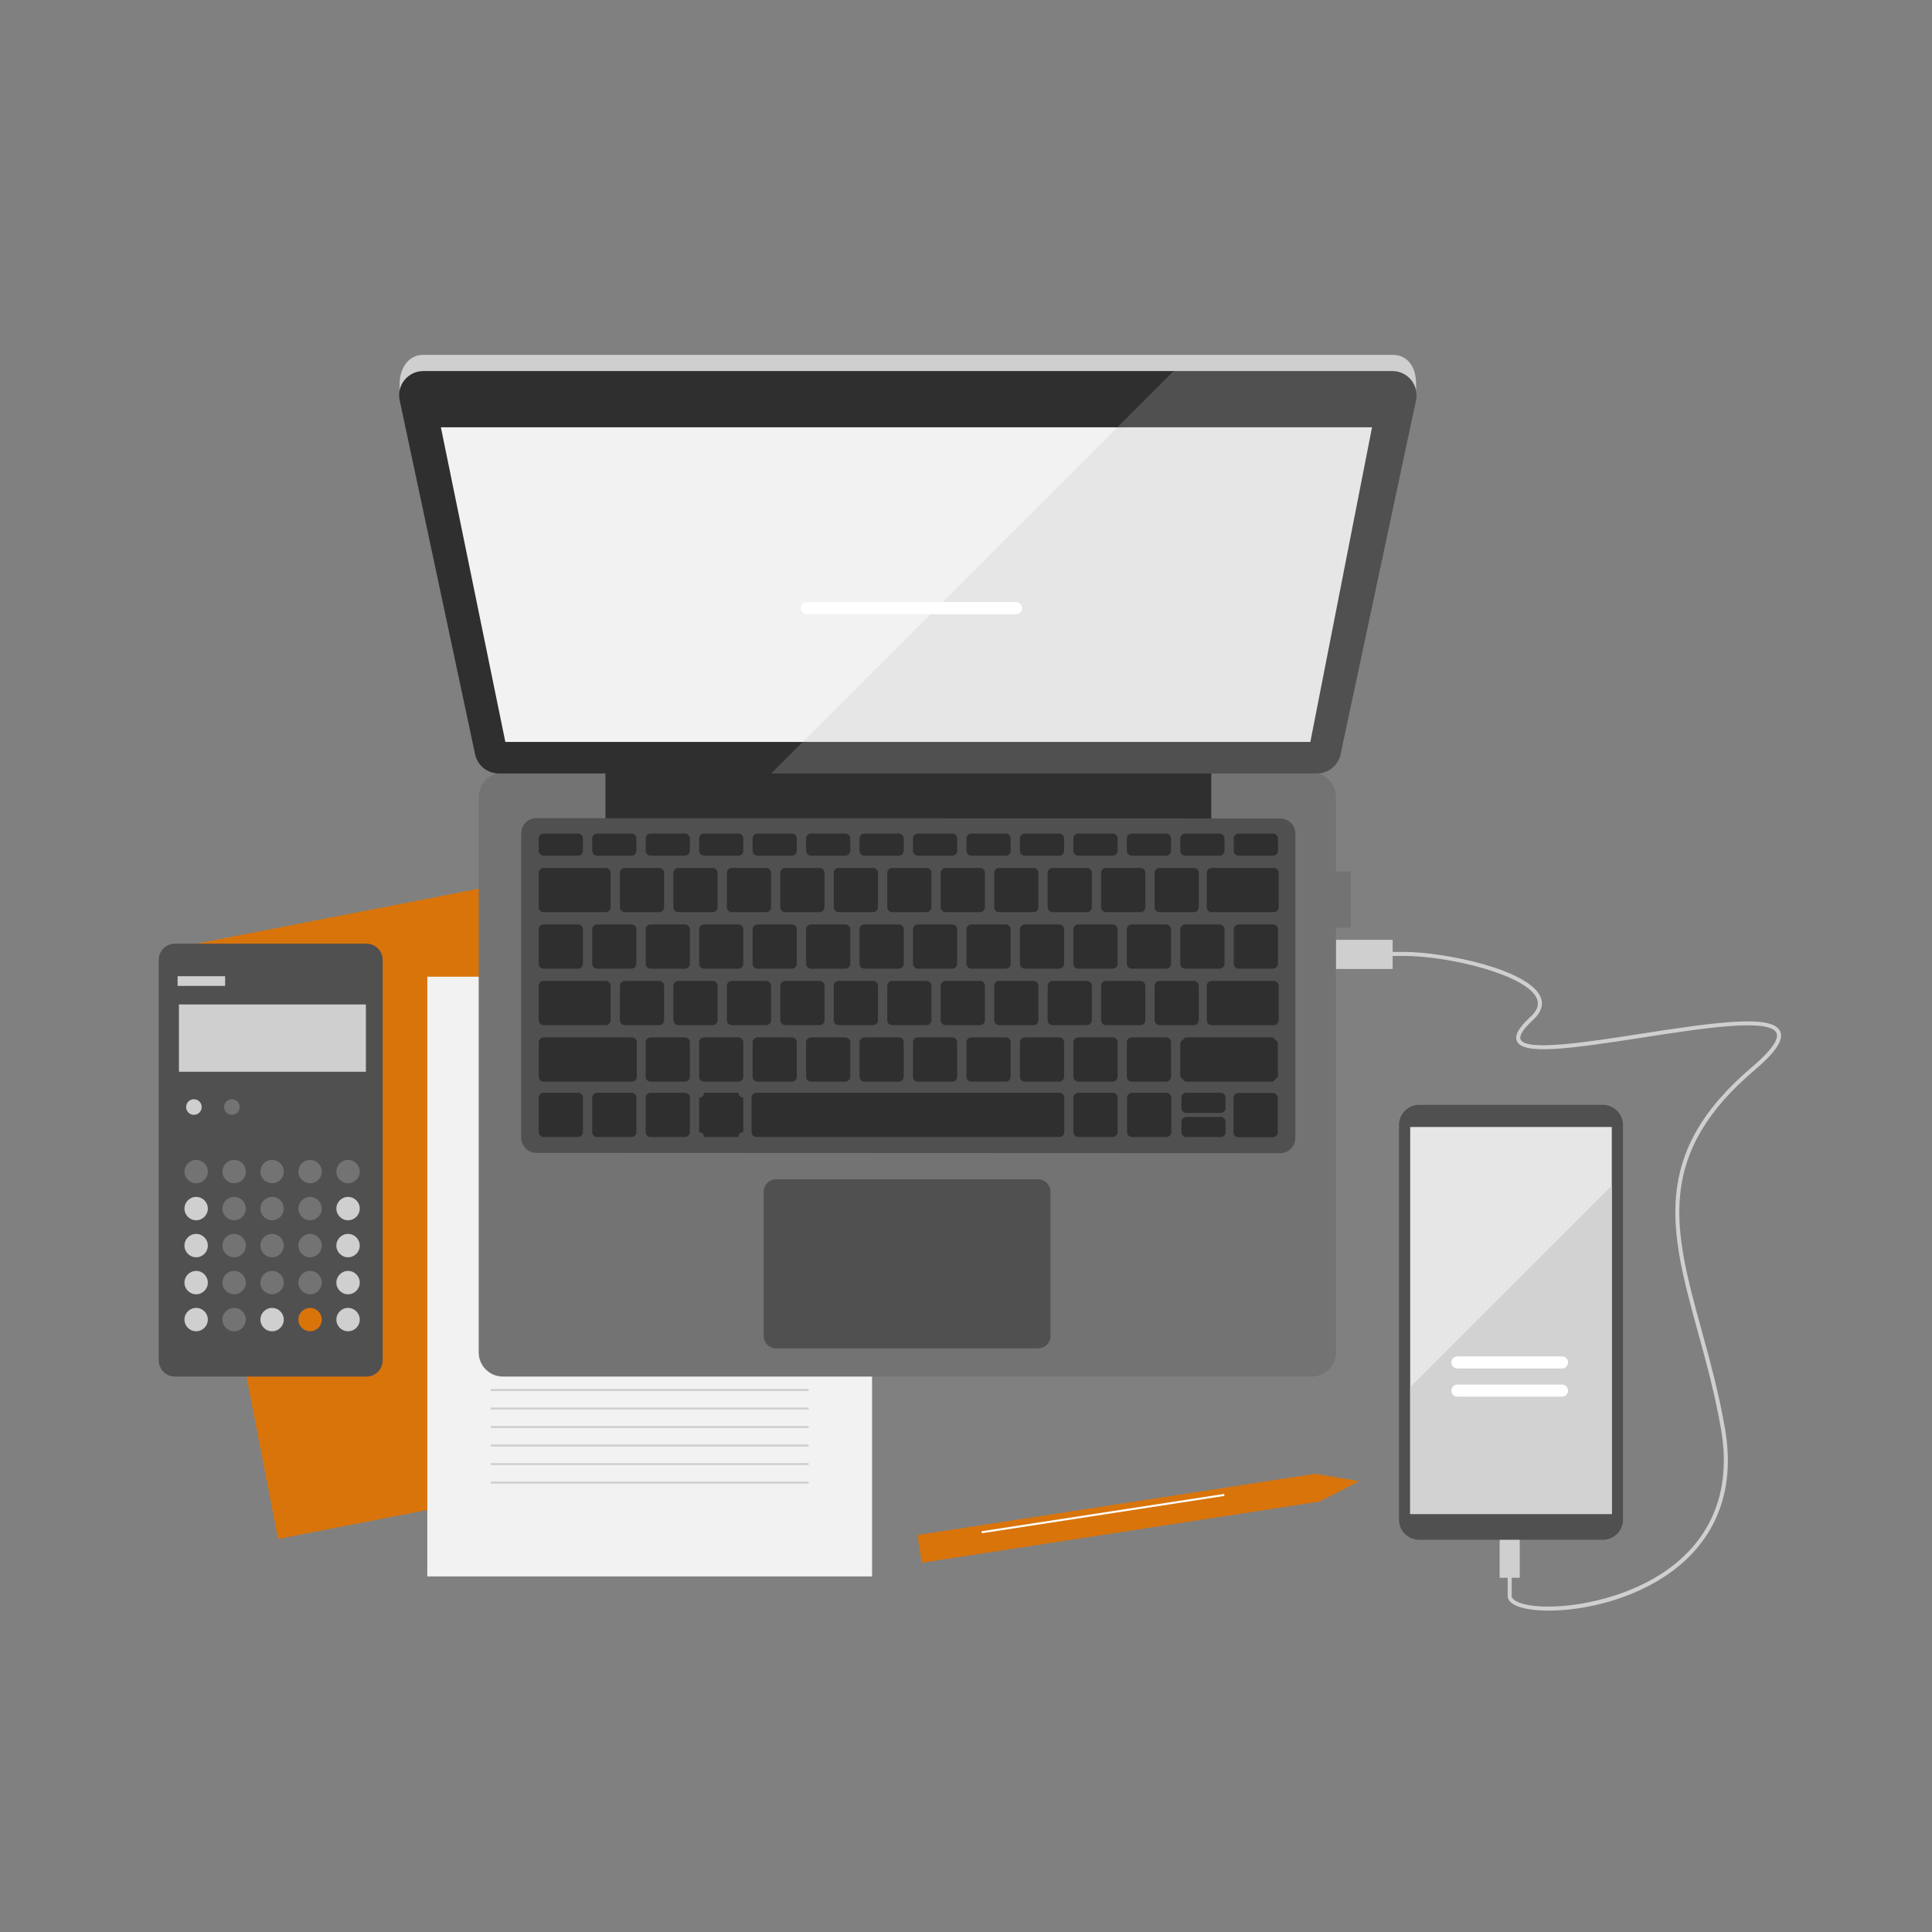 <svg viewBox="0 0 960 960" xmlns="http://www.w3.org/2000/svg" xmlns:xlink="http://www.w3.org/1999/xlink" id="03356d39-3900-4640-a442-bed52bcb415d" overflow="hidden"><rect x="0" y="0" width="960" height="960" fill="#808080" stroke="none"/><style>
.MsftOfcThm_Accent4_Fill_v2 {
 fill:#D9740B; 
}
</style>
<rect x="107.791" y="447.931" width="221" height="298" class="MsftOfcThm_Accent4_Fill_v2" fill="#D9740B" transform="matrix(0.982 -0.191 0.191 0.982 -110.16 52.783)"/><g><rect x="212.329" y="485.317" width="221" height="298" class="st1" fill="#F2F2F2"/><path d="M401.829 737.192 243.829 737.192 243.829 736.192 401.829 736.192 401.829 737.192ZM401.829 726.992 243.829 726.992 243.829 727.992 401.829 727.992 401.829 726.992ZM401.829 717.792 243.829 717.792 243.829 718.792 401.829 718.792 401.829 717.792ZM401.829 708.592 243.829 708.592 243.829 709.592 401.829 709.592 401.829 708.592ZM401.829 699.392 243.829 699.392 243.829 700.392 401.829 700.392 401.829 699.392ZM401.829 690.192 243.829 690.192 243.829 691.192 401.829 691.192 401.829 690.192ZM401.829 680.992 243.829 680.992 243.829 681.992 401.829 681.992 401.829 680.992ZM401.829 671.792 243.829 671.792 243.829 672.792 401.829 672.792 401.829 671.792ZM401.829 662.592 243.829 662.592 243.829 663.592 401.829 663.592 401.829 662.592ZM401.829 653.392 243.829 653.392 243.829 654.392 401.829 654.392 401.829 653.392ZM401.829 644.192 243.829 644.192 243.829 645.192 401.829 645.192 401.829 644.192ZM401.829 634.992 243.829 634.992 243.829 635.992 401.829 635.992 401.829 634.992ZM401.829 625.792 243.829 625.792 243.829 626.792 401.829 626.792 401.829 625.792ZM401.829 616.592 243.829 616.592 243.829 617.592 401.829 617.592 401.829 616.592ZM401.829 607.392 243.829 607.392 243.829 608.392 401.829 608.392 401.829 607.392ZM401.829 598.192 243.829 598.192 243.829 599.192 401.829 599.192 401.829 598.192ZM401.829 588.992 243.829 588.992 243.829 589.992 401.829 589.992 401.829 588.992ZM401.829 579.792 243.829 579.792 243.829 580.792 401.829 580.792 401.829 579.792ZM401.829 570.592 243.829 570.592 243.829 571.592 401.829 571.592 401.829 570.592ZM401.829 561.392 243.829 561.392 243.829 562.392 401.829 562.392 401.829 561.392ZM401.829 552.192 243.829 552.192 243.829 553.192 401.829 553.192 401.829 552.192ZM401.829 542.992 243.829 542.992 243.829 543.992 401.829 543.992 401.829 542.992ZM401.829 533.792 243.829 533.792 243.829 534.792 401.829 534.792 401.829 533.792Z" class="st2" fill="#CFCFCF"/></g><path d="M884.542 512.444C880.75 504.152 854.742 507.536 815.497 513.643 788.76 517.804 758.456 522.521 755.597 516.574 754.97 515.269 755.542 512.503 761.831 506.738 765.783 503.115 767.049 499.381 765.593 495.639 760.217 481.817 717.851 473 697.491 473L692 473 692 467 659 467 659 481.493 692 481.493 692 475 697.491 475C720.367 475 759.143 484.571 763.73 496.364 764.872 499.301 763.809 502.211 760.48 505.263 754.542 510.707 752.417 514.576 753.795 517.44 757.061 524.234 779.401 521.284 815.805 515.619 845.556 510.988 879.278 505.74 882.723 513.275 883.715 515.443 882.401 520.147 870.509 530.237 819.455 573.556 830.12 612.425 843.621 661.636 847.809 676.899 852.139 692.681 855.17 710.171 861.528 746.852 844.896 767.873 829.824 779.048 803.827 798.324 764.885 801.431 753.679 795.79 752.528 795.21 751.156 794.256 751.156 792.999L751.156 783.999 755.156 783.999 755.156 759.999 745.156 759.999 745.156 783.999 749.156 783.999 749.156 792.999C749.156 794.255 749.785 796.068 752.78 797.576 756.205 799.3 762.184 800.307 769.623 800.307 786.795 800.307 811.747 794.942 831.016 780.654 846.54 769.144 863.674 747.513 857.142 709.828 854.094 692.245 849.751 676.414 845.551 661.106 838.732 636.253 832.843 614.789 834.836 593.899 837.016 571.056 848.763 551.312 871.804 531.762 882.407 522.765 886.455 516.626 884.542 512.444Z" class="st2" fill="#CFCFCF"/><g><path d="M655.661 746.103 457.988 776.524 455.865 762.731 653.538 732.31 675.352 735.99Z" class="MsftOfcThm_Accent4_Fill_v2" fill="#D9740B"/><rect x="487.356" y="751.81" width="122" height="1" class="st3" fill="#FFFFFF" transform="matrix(0.988 -0.152 0.152 0.988 -108.051 92.162)"/></g><g><path d="M182.075 684 86.947 684C82.484 684 78.866 680.382 78.866 675.919L78.866 476.979C78.866 472.516 82.484 468.898 86.947 468.898L182.075 468.898C186.538 468.898 190.156 472.516 190.156 476.979L190.156 675.919C190.156 680.382 186.538 684 182.075 684Z" class="st4" fill="#505050"/><g><g><circle cx="97.464" cy="582.153" r="5.806" class="st5" fill="#737373"/><circle cx="116.335" cy="582.153" r="5.806" class="st5" fill="#737373"/><circle cx="96.353" cy="550.081" r="3.871" class="st2" fill="#CFCFCF"/><circle cx="115.224" cy="550.081" r="3.871" class="st5" fill="#737373"/><circle cx="135.206" cy="582.153" r="5.806" class="st5" fill="#737373"/><circle cx="154.077" cy="582.153" r="5.806" class="st5" fill="#737373"/><circle cx="172.948" cy="582.153" r="5.806" class="st5" fill="#737373"/></g><g><circle cx="97.464" cy="600.54" r="5.806" class="st2" fill="#CFCFCF"/><circle cx="116.335" cy="600.54" r="5.806" class="st5" fill="#737373"/><circle cx="135.206" cy="600.54" r="5.806" class="st5" fill="#737373"/><circle cx="154.077" cy="600.54" r="5.806" class="st5" fill="#737373"/><circle cx="172.948" cy="600.54" r="5.806" class="st2" fill="#CFCFCF"/></g><g><circle cx="97.464" cy="618.927" r="5.806" class="st2" fill="#CFCFCF"/><circle cx="116.335" cy="618.927" r="5.806" class="st5" fill="#737373"/><circle cx="135.206" cy="618.927" r="5.806" class="st5" fill="#737373"/><circle cx="154.077" cy="618.927" r="5.806" class="st5" fill="#737373"/><circle cx="172.948" cy="618.927" r="5.806" class="st2" fill="#CFCFCF"/></g><g><circle cx="97.464" cy="637.314" r="5.806" class="st2" fill="#CFCFCF"/><circle cx="116.335" cy="637.314" r="5.806" class="st5" fill="#737373"/><circle cx="135.206" cy="637.314" r="5.806" class="st5" fill="#737373"/><circle cx="154.077" cy="637.314" r="5.806" class="st5" fill="#737373"/><circle cx="172.948" cy="637.314" r="5.806" class="st2" fill="#CFCFCF"/></g><g><circle cx="97.464" cy="655.701" r="5.806" class="st2" fill="#CFCFCF"/><circle cx="116.335" cy="655.701" r="5.806" class="st5" fill="#737373"/><circle cx="135.206" cy="655.701" r="5.806" class="st2" fill="#CFCFCF"/><circle cx="154.077" cy="655.701" r="5.806" class="MsftOfcThm_Accent4_Fill_v2" fill="#D9740B"/><circle cx="172.948" cy="655.701" r="5.806" class="st2" fill="#CFCFCF"/></g></g><rect x="88.911" y="499.104" width="92.903" height="33.441" class="st2" fill="#CFCFCF"/><rect x="88.254" y="485.074" width="23.609" height="4.809" class="st2" fill="#CFCFCF"/></g><g><path d="M806.446 558.99C806.446 553.473 801.973 549 796.456 549L705.145 549C699.628 549 695.155 553.473 695.155 558.99L695.155 755.112C695.155 760.629 699.628 765.102 705.145 765.102L796.456 765.102C801.973 765.102 806.446 760.629 806.446 755.112L806.446 558.99Z" class="st4" fill="#505050"/><rect x="700.72" y="560" width="100.162" height="192.309" class="st6" fill="#E6E6E6"/><path d="M700.72 689.28 700.72 724.188 700.72 752.31 800.882 752.31 800.882 589.118Z" class="st7" fill="#D2D2D2"/><path d="M776.156 680 724.156 680C722.499 680 721.156 678.657 721.156 677 721.156 675.343 722.499 674 724.156 674L776.156 674C777.813 674 779.156 675.343 779.156 677 779.156 678.657 777.813 680 776.156 680Z" class="st3" fill="#FFFFFF"/><path d="M776.156 694 724.156 694C722.499 694 721.156 692.657 721.156 691 721.156 689.343 722.499 688 724.156 688L776.156 688C777.813 688 779.156 689.343 779.156 691 779.156 692.657 777.813 694 776.156 694Z" class="st3" fill="#FFFFFF"/></g><g><rect x="659" y="433" width="12.156" height="28" class="st5" fill="#737373"/><path d="M651.865 684 249.865 684C243.238 684 237.865 678.627 237.865 672L237.865 396C237.865 389.373 243.238 384 249.865 384L651.865 384C658.492 384 663.865 389.373 663.865 396L663.865 672C663.865 678.628 658.493 684 651.865 684Z" class="st5" fill="#737373"/><rect x="300.865" y="380" width="301" height="29" class="st8" fill="#2F2F2F"/><path d="M515.811 670 385.648 670C382.234 670 379.467 667.233 379.467 663.819L379.467 592.181C379.467 588.767 382.234 586 385.648 586L515.811 586C519.225 586 521.992 588.767 521.992 592.181L521.992 663.819C521.992 667.233 519.224 670 515.811 670Z" class="st4" fill="#505050"/><path d="M636.095 573 266.543 572.847C262.372 572.845 258.991 569.463 258.991 565.292L258.991 414.09C258.991 409.916 262.375 406.534 266.549 406.535L636.101 406.688C640.272 406.69 643.653 410.072 643.653 414.243L643.653 565.446C643.653 569.619 640.269 573.002 636.095 573Z" class="st4" fill="#505050"/><g><g><path d="M300.997 431.283 270.134 431.283C268.786 431.283 267.693 432.376 267.693 433.724L267.693 450.809C267.693 452.157 268.786 453.25 270.134 453.25L300.997 453.25C302.345 453.25 303.438 452.157 303.438 450.809L303.438 433.724C303.437 432.376 302.345 431.283 300.997 431.283Z" class="st8" fill="#2F2F2F"/><path d="M308.037 450.809 308.037 433.724C308.037 432.376 309.13 431.283 310.478 431.283L327.563 431.283C328.911 431.283 330.004 432.376 330.004 433.724L330.004 450.809C330.004 452.157 328.911 453.25 327.563 453.25L310.478 453.25C309.13 453.25 308.037 452.157 308.037 450.809Z" class="st8" fill="#2F2F2F"/><path d="M334.603 450.809 334.603 433.724C334.603 432.376 335.696 431.283 337.044 431.283L354.129 431.283C355.477 431.283 356.57 432.376 356.57 433.724L356.57 450.809C356.57 452.157 355.477 453.25 354.129 453.25L337.044 453.25C335.696 453.25 334.603 452.157 334.603 450.809Z" class="st8" fill="#2F2F2F"/><path d="M361.17 450.809 361.17 433.724C361.17 432.376 362.263 431.283 363.611 431.283L380.696 431.283C382.044 431.283 383.137 432.376 383.137 433.724L383.137 450.809C383.137 452.157 382.044 453.25 380.696 453.25L363.61 453.25C362.262 453.25 361.17 452.157 361.17 450.809Z" class="st8" fill="#2F2F2F"/><path d="M387.736 450.809 387.736 433.724C387.736 432.376 388.829 431.283 390.177 431.283L407.262 431.283C408.61 431.283 409.703 432.376 409.703 433.724L409.703 450.809C409.703 452.157 408.61 453.25 407.262 453.25L390.177 453.25C388.829 453.25 387.736 452.157 387.736 450.809Z" class="st8" fill="#2F2F2F"/><path d="M414.302 450.809 414.302 433.724C414.302 432.376 415.395 431.283 416.743 431.283L433.828 431.283C435.176 431.283 436.269 432.376 436.269 433.724L436.269 450.809C436.269 452.157 435.176 453.25 433.828 453.25L416.743 453.25C415.395 453.25 414.302 452.157 414.302 450.809Z" class="st8" fill="#2F2F2F"/><path d="M440.868 450.809 440.868 433.724C440.868 432.376 441.961 431.283 443.309 431.283L460.394 431.283C461.742 431.283 462.835 432.376 462.835 433.724L462.835 450.809C462.835 452.157 461.742 453.25 460.394 453.25L443.309 453.25C441.961 453.25 440.868 452.157 440.868 450.809Z" class="st8" fill="#2F2F2F"/><path d="M467.434 450.809 467.434 433.724C467.434 432.376 468.527 431.283 469.875 431.283L486.96 431.283C488.308 431.283 489.401 432.376 489.401 433.724L489.401 450.809C489.401 452.157 488.308 453.25 486.96 453.25L469.875 453.25C468.527 453.25 467.434 452.157 467.434 450.809Z" class="st8" fill="#2F2F2F"/><path d="M494.001 450.809 494.001 433.724C494.001 432.376 495.094 431.283 496.442 431.283L513.527 431.283C514.875 431.283 515.968 432.376 515.968 433.724L515.968 450.809C515.968 452.157 514.875 453.25 513.527 453.25L496.442 453.25C495.093 453.25 494.001 452.157 494.001 450.809Z" class="st8" fill="#2F2F2F"/><path d="M520.567 450.809 520.567 433.724C520.567 432.376 521.66 431.283 523.008 431.283L540.093 431.283C541.441 431.283 542.534 432.376 542.534 433.724L542.534 450.809C542.534 452.157 541.441 453.25 540.093 453.25L523.008 453.25C521.659 453.25 520.567 452.157 520.567 450.809Z" class="st8" fill="#2F2F2F"/><path d="M547.133 450.809 547.133 433.724C547.133 432.376 548.226 431.283 549.574 431.283L566.659 431.283C568.007 431.283 569.1 432.376 569.1 433.724L569.1 450.809C569.1 452.157 568.007 453.25 566.659 453.25L549.574 453.25C548.226 453.25 547.133 452.157 547.133 450.809Z" class="st8" fill="#2F2F2F"/><path d="M573.699 450.809 573.699 433.724C573.699 432.376 574.792 431.283 576.14 431.283L593.225 431.283C594.573 431.283 595.666 432.376 595.666 433.724L595.666 450.809C595.666 452.157 594.573 453.25 593.225 453.25L576.14 453.25C574.792 453.25 573.699 452.157 573.699 450.809Z" class="st8" fill="#2F2F2F"/></g><g><path d="M287.219 481.318 270.134 481.318C268.786 481.318 267.693 480.225 267.693 478.877L267.693 461.792C267.693 460.444 268.786 459.351 270.134 459.351L287.219 459.351C288.567 459.351 289.66 460.444 289.66 461.792L289.66 478.877C289.659 480.225 288.566 481.318 287.219 481.318Z" class="st8" fill="#2F2F2F"/><path d="M294.259 478.877 294.259 461.792C294.259 460.444 295.352 459.351 296.7 459.351L313.785 459.351C315.133 459.351 316.226 460.444 316.226 461.792L316.226 478.877C316.226 480.225 315.133 481.318 313.785 481.318L296.7 481.318C295.352 481.318 294.259 480.225 294.259 478.877Z" class="st8" fill="#2F2F2F"/><path d="M320.825 478.877 320.825 461.792C320.825 460.444 321.918 459.351 323.266 459.351L340.351 459.351C341.699 459.351 342.792 460.444 342.792 461.792L342.792 478.877C342.792 480.225 341.699 481.318 340.351 481.318L323.266 481.318C321.918 481.318 320.825 480.225 320.825 478.877Z" class="st8" fill="#2F2F2F"/><path d="M347.391 478.877 347.391 461.792C347.391 460.444 348.484 459.351 349.832 459.351L366.917 459.351C368.265 459.351 369.358 460.444 369.358 461.792L369.358 478.877C369.358 480.225 368.265 481.318 366.917 481.318L349.832 481.318C348.484 481.318 347.391 480.225 347.391 478.877Z" class="st8" fill="#2F2F2F"/><path d="M373.958 478.877 373.958 461.792C373.958 460.444 375.051 459.351 376.399 459.351L393.484 459.351C394.832 459.351 395.925 460.444 395.925 461.792L395.925 478.877C395.925 480.225 394.832 481.318 393.484 481.318L376.399 481.318C375.05 481.318 373.958 480.225 373.958 478.877Z" class="st8" fill="#2F2F2F"/><path d="M400.524 478.877 400.524 461.792C400.524 460.444 401.617 459.351 402.965 459.351L420.05 459.351C421.398 459.351 422.491 460.444 422.491 461.792L422.491 478.877C422.491 480.225 421.398 481.318 420.05 481.318L402.965 481.318C401.617 481.318 400.524 480.225 400.524 478.877Z" class="st8" fill="#2F2F2F"/><path d="M427.09 478.877 427.09 461.792C427.09 460.444 428.183 459.351 429.531 459.351L446.616 459.351C447.964 459.351 449.057 460.444 449.057 461.792L449.057 478.877C449.057 480.225 447.964 481.318 446.616 481.318L429.531 481.318C428.183 481.318 427.09 480.225 427.09 478.877Z" class="st8" fill="#2F2F2F"/><path d="M453.656 478.877 453.656 461.792C453.656 460.444 454.749 459.351 456.097 459.351L473.182 459.351C474.53 459.351 475.623 460.444 475.623 461.792L475.623 478.877C475.623 480.225 474.53 481.318 473.182 481.318L456.097 481.318C454.749 481.318 453.656 480.225 453.656 478.877Z" class="st8" fill="#2F2F2F"/><path d="M480.222 478.877 480.222 461.792C480.222 460.444 481.315 459.351 482.663 459.351L499.748 459.351C501.096 459.351 502.189 460.444 502.189 461.792L502.189 478.877C502.189 480.225 501.096 481.318 499.748 481.318L482.663 481.318C481.315 481.318 480.222 480.225 480.222 478.877Z" class="st8" fill="#2F2F2F"/><path d="M506.789 478.877 506.789 461.792C506.789 460.444 507.882 459.351 509.23 459.351L526.315 459.351C527.663 459.351 528.756 460.444 528.756 461.792L528.756 478.877C528.756 480.225 527.663 481.318 526.315 481.318L509.23 481.318C507.881 481.318 506.789 480.225 506.789 478.877Z" class="st8" fill="#2F2F2F"/><path d="M533.355 478.877 533.355 461.792C533.355 460.444 534.448 459.351 535.796 459.351L552.881 459.351C554.229 459.351 555.322 460.444 555.322 461.792L555.322 478.877C555.322 480.225 554.229 481.318 552.881 481.318L535.796 481.318C534.447 481.318 533.355 480.225 533.355 478.877Z" class="st8" fill="#2F2F2F"/><path d="M559.921 478.877 559.921 461.792C559.921 460.444 561.014 459.351 562.362 459.351L579.447 459.351C580.795 459.351 581.888 460.444 581.888 461.792L581.888 478.877C581.888 480.225 580.795 481.318 579.447 481.318L562.362 481.318C561.014 481.318 559.921 480.225 559.921 478.877Z" class="st8" fill="#2F2F2F"/><path d="M586.487 478.877 586.487 461.792C586.487 460.444 587.58 459.351 588.928 459.351L606.013 459.351C607.361 459.351 608.454 460.444 608.454 461.792L608.454 478.877C608.454 480.225 607.361 481.318 606.013 481.318L588.928 481.318C587.58 481.318 586.487 480.225 586.487 478.877Z" class="st8" fill="#2F2F2F"/><path d="M632.579 481.318 615.494 481.318C614.146 481.318 613.053 480.225 613.053 478.877L613.053 461.792C613.053 460.444 614.146 459.351 615.494 459.351L632.579 459.351C633.927 459.351 635.02 460.444 635.02 461.792L635.02 478.877C635.02 480.225 633.927 481.318 632.579 481.318Z" class="st8" fill="#2F2F2F"/></g><g><path d="M287.219 425.182 270.134 425.182C268.786 425.182 267.693 424.089 267.693 422.741L267.693 416.639C267.693 415.291 268.786 414.198 270.134 414.198L287.219 414.198C288.567 414.198 289.66 415.291 289.66 416.639L289.66 422.741C289.659 424.089 288.566 425.182 287.219 425.182Z" class="st8" fill="#2F2F2F"/><path d="M294.259 422.741 294.259 416.639C294.259 415.291 295.352 414.198 296.7 414.198L313.785 414.198C315.133 414.198 316.226 415.291 316.226 416.639L316.226 422.741C316.226 424.089 315.133 425.182 313.785 425.182L296.7 425.182C295.352 425.182 294.259 424.089 294.259 422.741Z" class="st8" fill="#2F2F2F"/><path d="M320.825 422.741 320.825 416.639C320.825 415.291 321.918 414.198 323.266 414.198L340.351 414.198C341.699 414.198 342.792 415.291 342.792 416.639L342.792 422.741C342.792 424.089 341.699 425.182 340.351 425.182L323.266 425.182C321.918 425.182 320.825 424.089 320.825 422.741Z" class="st8" fill="#2F2F2F"/><path d="M347.391 422.741 347.391 416.639C347.391 415.291 348.484 414.198 349.832 414.198L366.917 414.198C368.265 414.198 369.358 415.291 369.358 416.639L369.358 422.741C369.358 424.089 368.265 425.182 366.917 425.182L349.832 425.182C348.484 425.182 347.391 424.089 347.391 422.741Z" class="st8" fill="#2F2F2F"/><path d="M373.958 422.741 373.958 416.639C373.958 415.291 375.051 414.198 376.399 414.198L393.484 414.198C394.832 414.198 395.925 415.291 395.925 416.639L395.925 422.741C395.925 424.089 394.832 425.182 393.484 425.182L376.399 425.182C375.05 425.182 373.958 424.089 373.958 422.741Z" class="st8" fill="#2F2F2F"/><path d="M400.524 422.741 400.524 416.639C400.524 415.291 401.617 414.198 402.965 414.198L420.05 414.198C421.398 414.198 422.491 415.291 422.491 416.639L422.491 422.741C422.491 424.089 421.398 425.182 420.05 425.182L402.965 425.182C401.617 425.182 400.524 424.089 400.524 422.741Z" class="st8" fill="#2F2F2F"/><path d="M427.09 422.741 427.09 416.639C427.09 415.291 428.183 414.198 429.531 414.198L446.616 414.198C447.964 414.198 449.057 415.291 449.057 416.639L449.057 422.741C449.057 424.089 447.964 425.182 446.616 425.182L429.531 425.182C428.183 425.182 427.09 424.089 427.09 422.741Z" class="st8" fill="#2F2F2F"/><path d="M453.656 422.741 453.656 416.639C453.656 415.291 454.749 414.198 456.097 414.198L473.182 414.198C474.53 414.198 475.623 415.291 475.623 416.639L475.623 422.741C475.623 424.089 474.53 425.182 473.182 425.182L456.097 425.182C454.749 425.182 453.656 424.089 453.656 422.741Z" class="st8" fill="#2F2F2F"/><path d="M480.222 422.741 480.222 416.639C480.222 415.291 481.315 414.198 482.663 414.198L499.748 414.198C501.096 414.198 502.189 415.291 502.189 416.639L502.189 422.741C502.189 424.089 501.096 425.182 499.748 425.182L482.663 425.182C481.315 425.182 480.222 424.089 480.222 422.741Z" class="st8" fill="#2F2F2F"/><path d="M506.789 422.741 506.789 416.639C506.789 415.291 507.882 414.198 509.23 414.198L526.315 414.198C527.663 414.198 528.756 415.291 528.756 416.639L528.756 422.741C528.756 424.089 527.663 425.182 526.315 425.182L509.23 425.182C507.881 425.182 506.789 424.089 506.789 422.741Z" class="st8" fill="#2F2F2F"/><path d="M533.355 422.741 533.355 416.639C533.355 415.291 534.448 414.198 535.796 414.198L552.881 414.198C554.229 414.198 555.322 415.291 555.322 416.639L555.322 422.741C555.322 424.089 554.229 425.182 552.881 425.182L535.796 425.182C534.447 425.182 533.355 424.089 533.355 422.741Z" class="st8" fill="#2F2F2F"/><path d="M559.921 422.741 559.921 416.639C559.921 415.291 561.014 414.198 562.362 414.198L579.447 414.198C580.795 414.198 581.888 415.291 581.888 416.639L581.888 422.741C581.888 424.089 580.795 425.182 579.447 425.182L562.362 425.182C561.014 425.182 559.921 424.089 559.921 422.741Z" class="st8" fill="#2F2F2F"/><path d="M586.487 422.741 586.487 416.639C586.487 415.291 587.58 414.198 588.928 414.198L606.013 414.198C607.361 414.198 608.454 415.291 608.454 416.639L608.454 422.741C608.454 424.089 607.361 425.182 606.013 425.182L588.928 425.182C587.58 425.182 586.487 424.089 586.487 422.741Z" class="st8" fill="#2F2F2F"/><path d="M632.579 425.182 615.494 425.182C614.146 425.182 613.053 424.089 613.053 422.741L613.053 416.639C613.053 415.291 614.146 414.198 615.494 414.198L632.579 414.198C633.927 414.198 635.02 415.291 635.02 416.639L635.02 422.741C635.02 424.089 633.927 425.182 632.579 425.182Z" class="st8" fill="#2F2F2F"/></g><g><path d="M300.997 487.42 270.134 487.42C268.786 487.42 267.693 488.513 267.693 489.861L267.693 506.946C267.693 508.294 268.786 509.387 270.134 509.387L300.997 509.387C302.345 509.387 303.438 508.294 303.438 506.946L303.438 489.86C303.437 488.512 302.345 487.42 300.997 487.42Z" class="st8" fill="#2F2F2F"/><path d="M632.933 487.42 602.07 487.42C600.722 487.42 599.629 488.513 599.629 489.861L599.629 506.946C599.629 508.294 600.722 509.387 602.07 509.387L632.933 509.387C634.281 509.387 635.374 508.294 635.374 506.946L635.374 489.86C635.374 488.512 634.281 487.42 632.933 487.42Z" class="st8" fill="#2F2F2F"/><path d="M632.933 431.283 602.07 431.283C600.722 431.283 599.629 432.376 599.629 433.724L599.629 450.809C599.629 452.157 600.722 453.25 602.07 453.25L632.933 453.25C634.281 453.25 635.374 452.157 635.374 450.809L635.374 433.724C635.374 432.376 634.281 431.283 632.933 431.283Z" class="st8" fill="#2F2F2F"/><path d="M308.037 506.945 308.037 489.86C308.037 488.512 309.13 487.419 310.478 487.419L327.563 487.419C328.911 487.419 330.004 488.512 330.004 489.86L330.004 506.945C330.004 508.293 328.911 509.386 327.563 509.386L310.478 509.386C309.13 509.386 308.037 508.293 308.037 506.945Z" class="st8" fill="#2F2F2F"/><path d="M334.603 506.945 334.603 489.86C334.603 488.512 335.696 487.419 337.044 487.419L354.129 487.419C355.477 487.419 356.57 488.512 356.57 489.86L356.57 506.945C356.57 508.293 355.477 509.386 354.129 509.386L337.044 509.386C335.696 509.386 334.603 508.293 334.603 506.945Z" class="st8" fill="#2F2F2F"/><path d="M361.17 506.945 361.17 489.86C361.17 488.512 362.263 487.419 363.611 487.419L380.696 487.419C382.044 487.419 383.137 488.512 383.137 489.86L383.137 506.945C383.137 508.293 382.044 509.386 380.696 509.386L363.61 509.386C362.262 509.386 361.17 508.293 361.17 506.945Z" class="st8" fill="#2F2F2F"/><path d="M387.736 506.945 387.736 489.86C387.736 488.512 388.829 487.419 390.177 487.419L407.262 487.419C408.61 487.419 409.703 488.512 409.703 489.86L409.703 506.945C409.703 508.293 408.61 509.386 407.262 509.386L390.177 509.386C388.829 509.386 387.736 508.293 387.736 506.945Z" class="st8" fill="#2F2F2F"/><path d="M414.302 506.945 414.302 489.86C414.302 488.512 415.395 487.419 416.743 487.419L433.828 487.419C435.176 487.419 436.269 488.512 436.269 489.86L436.269 506.945C436.269 508.293 435.176 509.386 433.828 509.386L416.743 509.386C415.395 509.386 414.302 508.293 414.302 506.945Z" class="st8" fill="#2F2F2F"/><path d="M440.868 506.945 440.868 489.86C440.868 488.512 441.961 487.419 443.309 487.419L460.394 487.419C461.742 487.419 462.835 488.512 462.835 489.86L462.835 506.945C462.835 508.293 461.742 509.386 460.394 509.386L443.309 509.386C441.961 509.386 440.868 508.293 440.868 506.945Z" class="st8" fill="#2F2F2F"/><path d="M467.434 506.945 467.434 489.86C467.434 488.512 468.527 487.419 469.875 487.419L486.96 487.419C488.308 487.419 489.401 488.512 489.401 489.86L489.401 506.945C489.401 508.293 488.308 509.386 486.96 509.386L469.875 509.386C468.527 509.386 467.434 508.293 467.434 506.945Z" class="st8" fill="#2F2F2F"/><path d="M494.001 506.945 494.001 489.86C494.001 488.512 495.094 487.419 496.442 487.419L513.527 487.419C514.875 487.419 515.968 488.512 515.968 489.86L515.968 506.945C515.968 508.293 514.875 509.386 513.527 509.386L496.442 509.386C495.093 509.386 494.001 508.293 494.001 506.945Z" class="st8" fill="#2F2F2F"/><path d="M520.567 506.945 520.567 489.86C520.567 488.512 521.66 487.419 523.008 487.419L540.093 487.419C541.441 487.419 542.534 488.512 542.534 489.86L542.534 506.945C542.534 508.293 541.441 509.386 540.093 509.386L523.008 509.386C521.659 509.386 520.567 508.293 520.567 506.945Z" class="st8" fill="#2F2F2F"/><path d="M547.133 506.945 547.133 489.86C547.133 488.512 548.226 487.419 549.574 487.419L566.659 487.419C568.007 487.419 569.1 488.512 569.1 489.86L569.1 506.945C569.1 508.293 568.007 509.386 566.659 509.386L549.574 509.386C548.226 509.386 547.133 508.293 547.133 506.945Z" class="st8" fill="#2F2F2F"/><path d="M573.699 506.945 573.699 489.86C573.699 488.512 574.792 487.419 576.14 487.419L593.225 487.419C594.573 487.419 595.666 488.512 595.666 489.86L595.666 506.945C595.666 508.293 594.573 509.386 593.225 509.386L576.14 509.386C574.792 509.386 573.699 508.293 573.699 506.945Z" class="st8" fill="#2F2F2F"/></g><g><path d="M313.996 537.454 270.133 537.454C268.785 537.454 267.692 536.361 267.692 535.013L267.692 517.928C267.692 516.58 268.785 515.487 270.133 515.487L313.996 515.487C315.344 515.487 316.437 516.58 316.437 517.928L316.437 535.013C316.437 536.361 315.344 537.454 313.996 537.454Z" class="st8" fill="#2F2F2F"/><path d="M320.825 535.013 320.825 517.928C320.825 516.58 321.918 515.487 323.266 515.487L340.351 515.487C341.699 515.487 342.792 516.58 342.792 517.928L342.792 535.013C342.792 536.361 341.699 537.454 340.351 537.454L323.266 537.454C321.918 537.454 320.825 536.361 320.825 535.013Z" class="st8" fill="#2F2F2F"/><path d="M347.391 535.013 347.391 517.928C347.391 516.58 348.484 515.487 349.832 515.487L366.917 515.487C368.265 515.487 369.358 516.58 369.358 517.928L369.358 535.013C369.358 536.361 368.265 537.454 366.917 537.454L349.832 537.454C348.484 537.454 347.391 536.361 347.391 535.013Z" class="st8" fill="#2F2F2F"/><path d="M373.958 535.013 373.958 517.928C373.958 516.58 375.051 515.487 376.399 515.487L393.484 515.487C394.832 515.487 395.925 516.58 395.925 517.928L395.925 535.013C395.925 536.361 394.832 537.454 393.484 537.454L376.399 537.454C375.05 537.454 373.958 536.361 373.958 535.013Z" class="st8" fill="#2F2F2F"/><path d="M400.524 535.013 400.524 517.928C400.524 516.58 401.617 515.487 402.965 515.487L420.05 515.487C421.398 515.487 422.491 516.58 422.491 517.928L422.491 535.013C422.491 536.361 421.398 537.454 420.05 537.454L402.965 537.454C401.617 537.454 400.524 536.361 400.524 535.013Z" class="st8" fill="#2F2F2F"/><path d="M427.09 535.013 427.09 517.928C427.09 516.58 428.183 515.487 429.531 515.487L446.616 515.487C447.964 515.487 449.057 516.58 449.057 517.928L449.057 535.013C449.057 536.361 447.964 537.454 446.616 537.454L429.531 537.454C428.183 537.454 427.09 536.361 427.09 535.013Z" class="st8" fill="#2F2F2F"/><path d="M453.656 535.013 453.656 517.928C453.656 516.58 454.749 515.487 456.097 515.487L473.182 515.487C474.53 515.487 475.623 516.58 475.623 517.928L475.623 535.013C475.623 536.361 474.53 537.454 473.182 537.454L456.097 537.454C454.749 537.454 453.656 536.361 453.656 535.013Z" class="st8" fill="#2F2F2F"/><path d="M480.222 535.013 480.222 517.928C480.222 516.58 481.315 515.487 482.663 515.487L499.748 515.487C501.096 515.487 502.189 516.58 502.189 517.928L502.189 535.013C502.189 536.361 501.096 537.454 499.748 537.454L482.663 537.454C481.315 537.454 480.222 536.361 480.222 535.013Z" class="st8" fill="#2F2F2F"/><path d="M506.789 535.013 506.789 517.928C506.789 516.58 507.882 515.487 509.23 515.487L526.315 515.487C527.663 515.487 528.756 516.58 528.756 517.928L528.756 535.013C528.756 536.361 527.663 537.454 526.315 537.454L509.23 537.454C507.881 537.454 506.789 536.361 506.789 535.013Z" class="st8" fill="#2F2F2F"/><path d="M533.355 535.013 533.355 517.928C533.355 516.58 534.448 515.487 535.796 515.487L552.881 515.487C554.229 515.487 555.322 516.58 555.322 517.928L555.322 535.013C555.322 536.361 554.229 537.454 552.881 537.454L535.796 537.454C534.447 537.454 533.355 536.361 533.355 535.013Z" class="st8" fill="#2F2F2F"/><path d="M559.921 535.013 559.921 517.928C559.921 516.58 561.014 515.487 562.362 515.487L579.447 515.487C580.795 515.487 581.888 516.58 581.888 517.928L581.888 535.013C581.888 536.361 580.795 537.454 579.447 537.454L562.362 537.454C561.014 537.454 559.921 536.361 559.921 535.013Z" class="st8" fill="#2F2F2F"/><path d="M586.487 535.013 586.487 517.928C587.44 516.975 587.975 516.44 588.928 515.487L632.507 515.487C633.46 516.44 633.995 516.975 634.948 517.928L634.948 535.013C633.995 535.966 633.46 536.501 632.507 537.454L588.928 537.454C587.975 536.501 587.44 535.967 586.487 535.013Z" class="st8" fill="#2F2F2F"/></g><g><path d="M287.219 564.967 270.134 564.967C268.786 564.967 267.693 563.874 267.693 562.526L267.693 545.441C267.693 544.093 268.786 543 270.134 543L287.219 543C288.567 543 289.66 544.093 289.66 545.441L289.66 562.526C289.659 563.874 288.566 564.967 287.219 564.967Z" class="st8" fill="#2F2F2F"/><path d="M294.259 562.526 294.259 545.441C294.259 544.093 295.352 543 296.7 543L313.785 543C315.133 543 316.226 544.093 316.226 545.441L316.226 562.526C316.226 563.874 315.133 564.967 313.785 564.967L296.7 564.967C295.352 564.967 294.259 563.874 294.259 562.526Z" class="st8" fill="#2F2F2F"/><path d="M320.825 562.526 320.825 545.441C320.825 544.093 321.918 543 323.266 543L340.351 543C341.699 543 342.792 544.093 342.792 545.441L342.792 562.526C342.792 563.874 341.699 564.967 340.351 564.967L323.266 564.967C321.918 564.967 320.825 563.874 320.825 562.526Z" class="st8" fill="#2F2F2F"/><path d="M347.391 562.526 347.391 545.441C348.739 545.441 349.832 544.348 349.832 543L366.917 543C366.917 544.348 368.01 545.441 369.358 545.441L369.358 562.526C368.01 562.526 366.917 563.619 366.917 564.967L349.832 564.967C349.832 563.619 348.739 562.526 347.391 562.526Z" class="st8" fill="#2F2F2F"/><path d="M373.444 562.526 373.444 545.441C373.444 544.093 374.537 543 375.885 543L526.409 543C527.757 543 528.85 544.093 528.85 545.441L528.85 562.526C528.85 563.874 527.757 564.967 526.409 564.967L375.884 564.967C374.536 564.967 373.444 563.874 373.444 562.526Z" class="st8" fill="#2F2F2F"/><path d="M533.355 562.526 533.355 545.441C533.355 544.093 534.448 543 535.796 543L552.881 543C554.229 543 555.322 544.093 555.322 545.441L555.322 562.526C555.322 563.874 554.229 564.967 552.881 564.967L535.796 564.967C534.447 564.967 533.355 563.874 533.355 562.526Z" class="st8" fill="#2F2F2F"/><path d="M560.025 562.526 560.025 545.441C560.025 544.093 561.118 543 562.466 543L579.551 543C580.899 543 581.992 544.093 581.992 545.441L581.992 562.526C581.992 563.874 580.899 564.967 579.551 564.967L562.466 564.967C561.118 564.967 560.025 563.874 560.025 562.526Z" class="st8" fill="#2F2F2F"/><path d="M612.921 562.63 612.921 545.545C612.921 544.197 614.014 543.104 615.362 543.104L632.447 543.104C633.795 543.104 634.888 544.197 634.888 545.545L634.888 562.63C634.888 563.978 633.795 565.071 632.447 565.071L615.362 565.071C614.014 565.071 612.921 563.978 612.921 562.63Z" class="st8" fill="#2F2F2F"/><path d="M606.551 553 589.466 553C588.118 553 587.025 551.907 587.025 550.559L587.025 545.44C587.025 544.092 588.118 542.999 589.466 542.999L606.551 542.999C607.899 542.999 608.992 544.092 608.992 545.44L608.992 550.559C608.992 551.907 607.899 553 606.551 553Z" class="st8" fill="#2F2F2F"/><path d="M606.551 565 589.466 565C588.118 565 587.025 563.907 587.025 562.559L587.025 557.44C587.025 556.092 588.118 554.999 589.466 554.999L606.551 554.999C607.899 554.999 608.992 556.092 608.992 557.44L608.992 562.559C608.992 563.907 607.899 565 606.551 565Z" class="st8" fill="#2F2F2F"/></g></g><path d="M198.565 196.333 198.565 190.814C198.565 183.333 202.68 176.333 210.306 176.333L691.903 176.333C699.529 176.333 703.644 182.333 703.644 190.814L703.644 197.333 198.565 196.333Z" class="st2" fill="#CFCFCF"/><path d="M248.907 370.496 400.106 370.496 560.106 210.496 216.122 210.496Z" class="st1" fill="#F2F2F2"/><path d="M654.086 369.996 685.26 210.996 556.496 210.996 397.495 369.996Z" class="st6" fill="#E6E6E6"/><path d="M251.104 368.658 219.072 212.333 557.156 212.333 584.64 184.849 583.117 184.376 210.33 184.376C202.696 184.376 197.003 191.41 198.593 198.876L236.08 374.834C237.26 380.373 242.153 384.334 247.817 384.334L385.156 384.334 400.831 368.659 251.104 368.659Z" class="st8" fill="#2F2F2F"/><path d="M691.878 184.376 583.113 184.376 555.155 212.334 681.753 212.334 651.103 368.659 398.831 368.659 383.156 384.334 654.391 384.334C660.055 384.334 664.948 380.374 666.128 374.834L703.615 198.876C705.206 191.41 699.512 184.376 691.878 184.376Z" class="st4" fill="#505050"/><path d="M504.903 305.197 400.903 305.197C399.246 305.197 397.903 303.854 397.903 302.197 397.903 300.54 399.246 299.197 400.903 299.197L504.903 299.197C506.56 299.197 507.903 300.54 507.903 302.197 507.903 303.854 506.56 305.197 504.903 305.197Z" class="st3" fill="#FFFFFF"/></g></svg>